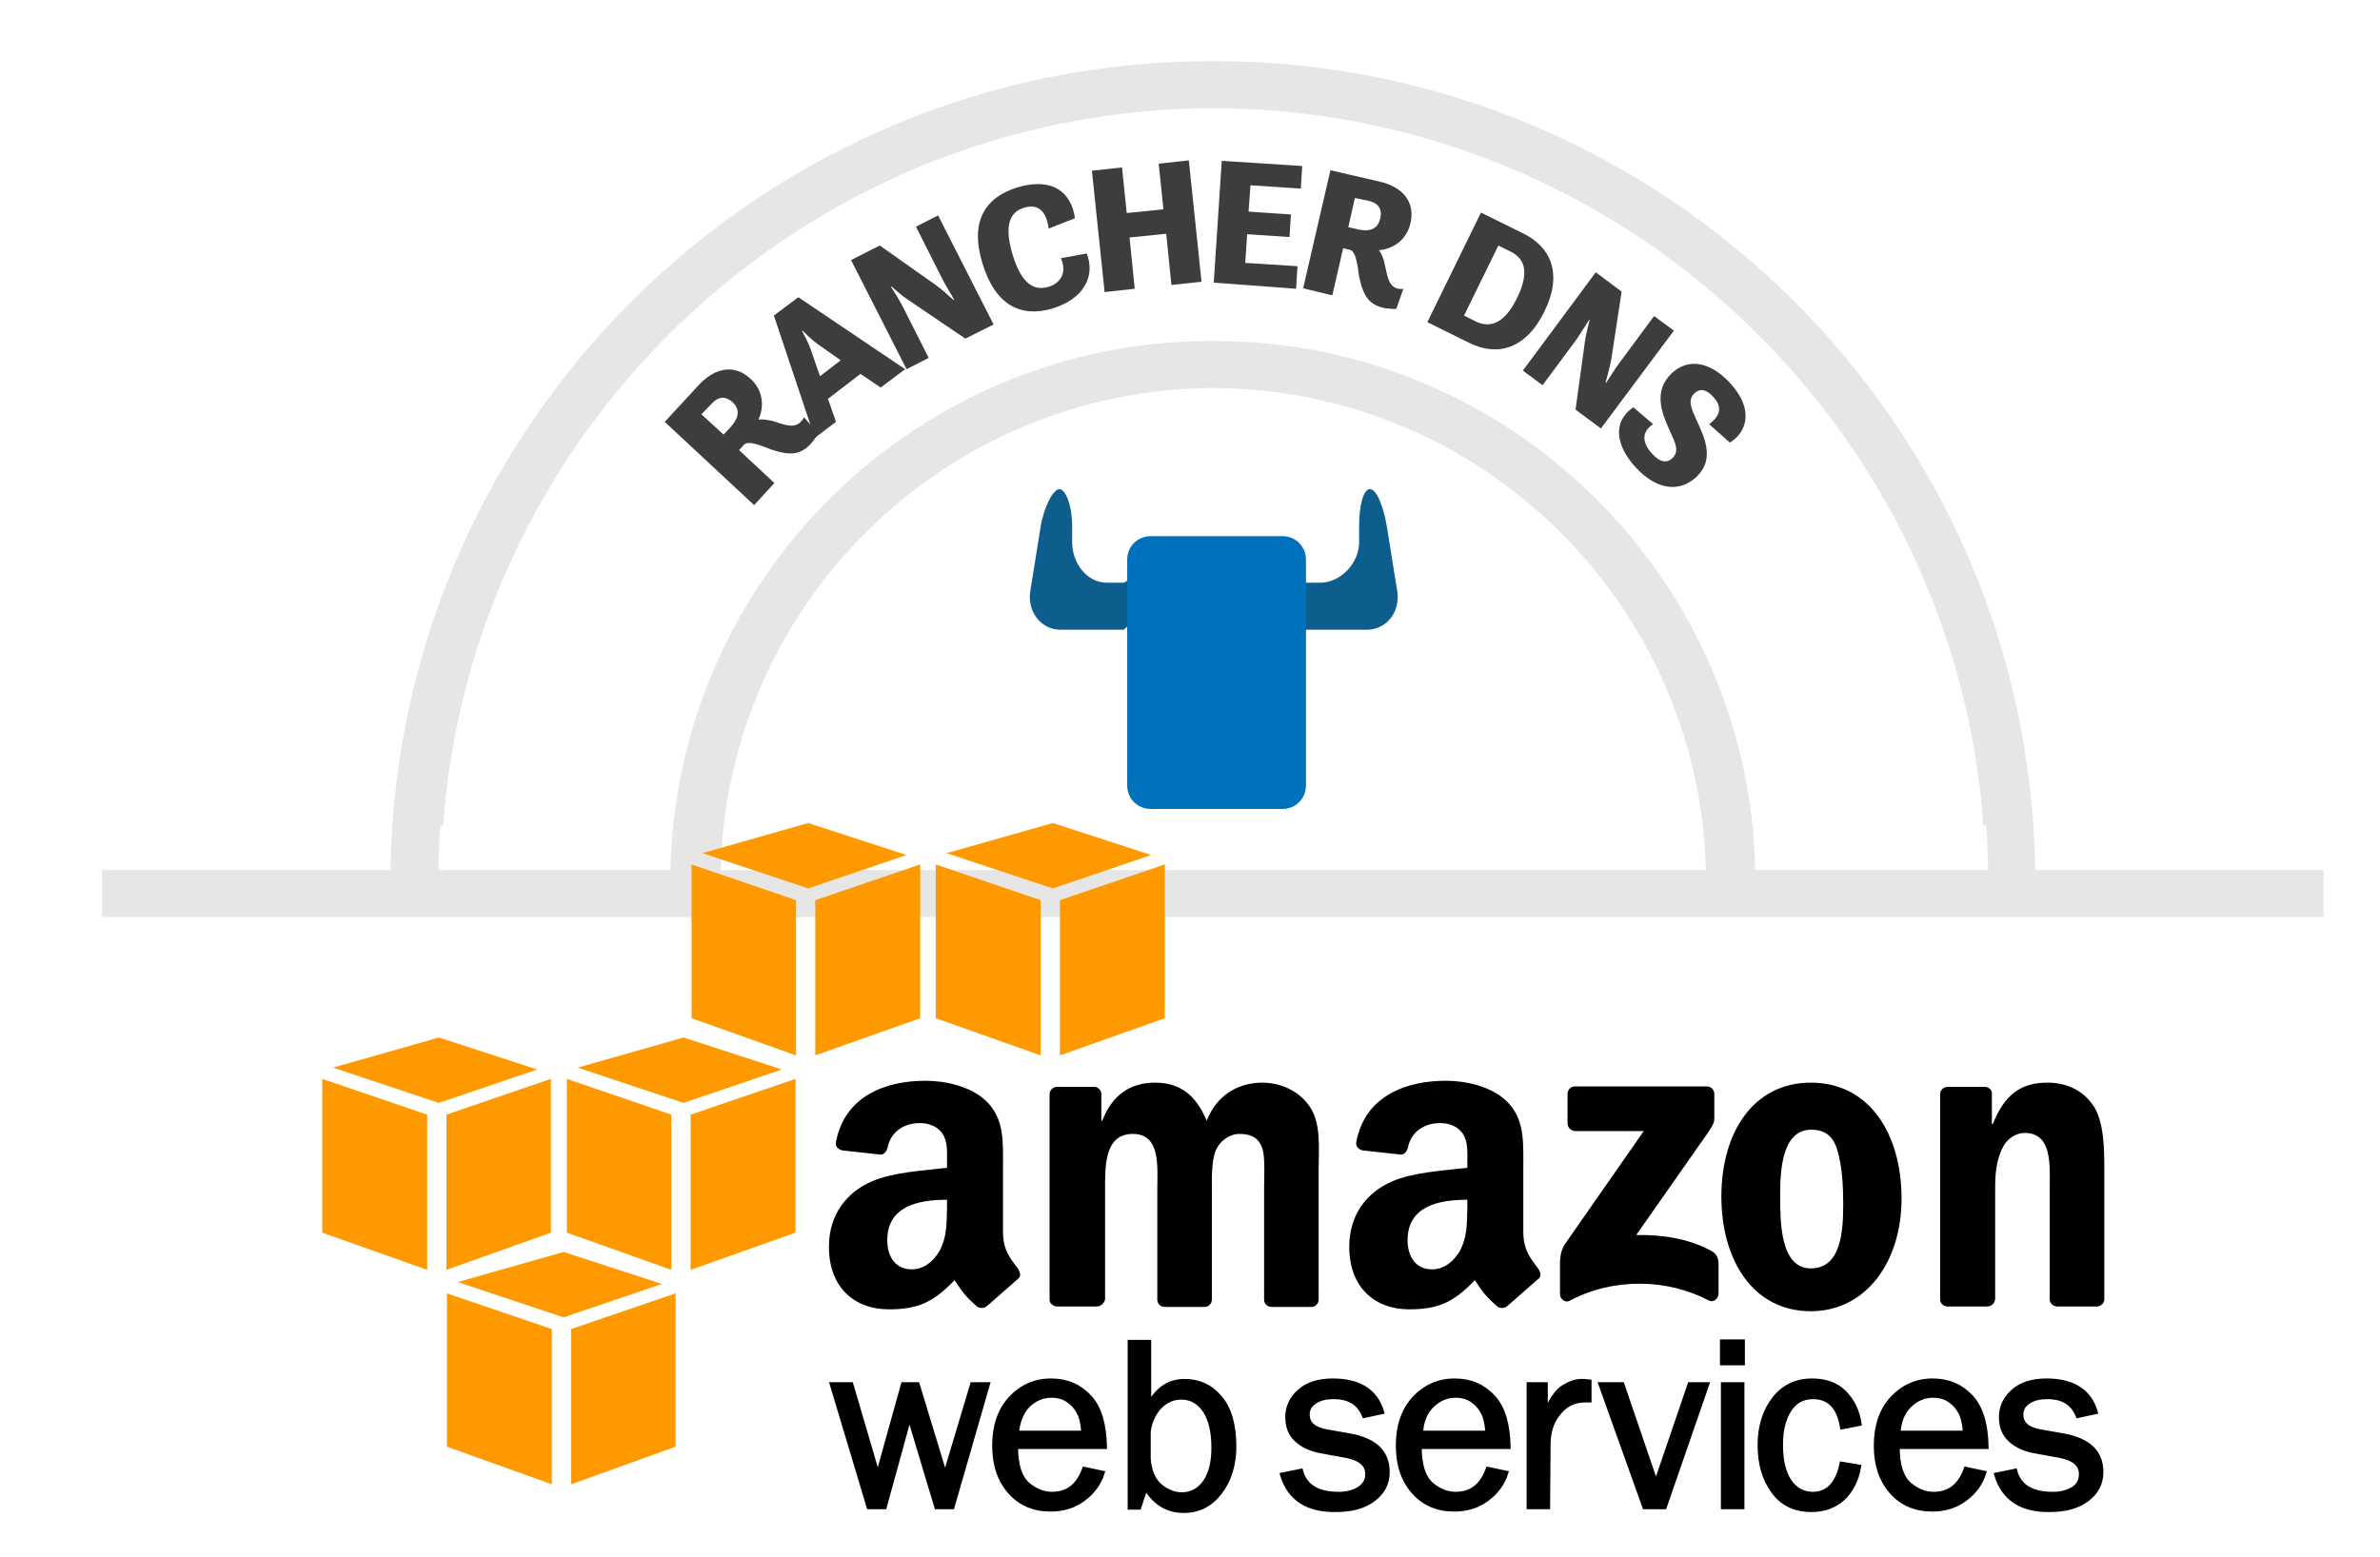 <?xml version="1.0" encoding="utf-8"?>
<!-- Generator: Adobe Illustrator 19.1.0, SVG Export Plug-In . SVG Version: 6.00 Build 0)  -->
<svg version="1.1" id="Layer_1" xmlns="http://www.w3.org/2000/svg" xmlns:xlink="http://www.w3.org/1999/xlink" x="0px" y="0px"
	 viewBox="-106 1375.4 505.9 331.1" style="enable-background:new -106 1375.4 505.9 331.1;" xml:space="preserve">
<style type="text/css">
	.st0{fill:#00C7FC;}
	.st1{fill:#3D3D3D;}
	.st2{fill:#0D5E8C;}
	.st3{fill:#0071BC;}
	.st4{fill:#E6E6E6;}
	.st5{fill:#F7C94A;}
	.st6{fill:#313131;}
	.st7{fill:#414042;}
	.st8{fill-rule:evenodd;clip-rule:evenodd;fill:url(#SVGID_1_);}
	.st9{fill:#F68B1F;}
	.st10{fill-rule:evenodd;clip-rule:evenodd;fill:url(#SVGID_2_);}
	.st11{fill-rule:evenodd;clip-rule:evenodd;fill:#F68B1F;}
	.st12{fill:url(#SVGID_3_);}
	.st13{fill:url(#SVGID_4_);}
	.st14{fill:url(#SVGID_5_);}
	.st15{fill:url(#SVGID_6_);}
	.st16{fill-rule:evenodd;clip-rule:evenodd;fill:url(#SVGID_7_);}
	.st17{fill:#FFFFFF;}
	.st18{fill:none;stroke:#FFFFFF;stroke-width:10;stroke-miterlimit:10;}
	.st19{fill:none;stroke:#000000;stroke-width:4;stroke-miterlimit:10;}
	.st20{fill:none;stroke:#000000;stroke-width:4;stroke-linejoin:bevel;stroke-miterlimit:10;}
	.st21{fill:#495755;}
	.st22{fill:#FF9900;}
	.st23{stroke:#000000;}
</style>
<g>
	<g>
		<path class="st1" d="M35.3,1465.1l7.2-7.8c3.4-3.7,7.6-4.6,11.1-1.3c2.8,2.6,2.8,6.2,1.6,8.6c1-0.1,2,0.1,3,0.3
			c2.3,0.7,4.6,1.8,6.1,0.1c0.4-0.4,0.6-0.9,0.6-0.9l3,3.5c0,0-0.7,1.2-1.5,2.1c-2.1,2.3-4.2,2.7-8.4,1.3c-1.9-0.7-5-2.1-5.9-1
			l-1,1.1l7.5,7l-4.3,4.7L35.3,1465.1z M43.1,1463.5l4.7,4.3l1.6-1.7c1.2-1.4,2.3-3.3,0.3-5.2c-1.7-1.5-3.2-1-4.4,0.3L43.1,1463.5z"
			/>
		<path class="st1" d="M58.5,1442.5l5.2-3.9l22.7,15.3l-5.2,3.9l-4.3-2.9l-6.9,5.3l1.7,4.9l-4.5,3.4L58.5,1442.5z M68.3,1455.4
			l4.4-3.4l-4.7-3.3c-1.6-1.1-3.4-3-3.4-3l-0.1,0.1c0,0,1.3,2.3,1.9,4.1L68.3,1455.4z"/>
		<path class="st1" d="M74.9,1430.7l6.1-3.1l11.9,8.4c1,0.7,2.6,2.1,3.8,3.2l0.1-0.1c-0.7-1.3-1.8-3-2.5-4.4l-5.6-11.1l4.7-2.4
			l11.8,23.2l-6,3l-12.1-8.2c-1.1-0.7-2.5-1.9-3.6-2.9l-0.1,0.1c0.8,1.2,1.7,2.7,2.4,4l5.6,11.1l-4.7,2.4L74.9,1430.7z"/>
		<path class="st1" d="M102.8,1431.3c-2.7-9,0.7-14,7.6-16.1c7.3-2.1,11.3,1,12.1,6.6l-5.6,2.2c-0.5-4.1-2.6-5.3-5.3-4.4
			c-2.7,0.8-4.3,3.4-2.4,9.8c2,6.8,4.9,7.8,7.6,7c2.5-0.7,4.1-2.9,2.7-6.1l5.5-1c1.9,4.9-0.7,9.7-7.3,11.7
			C111,1443,105.5,1440.3,102.8,1431.3z"/>
		<path class="st1" d="M126.1,1411.7l6.4-0.7l1,9.7l7.8-0.8l-1-9.7l6.4-0.7l2.7,25.8l-6.4,0.7l-1.1-10.9l-7.8,0.8l1.1,10.9l-6.4,0.7
			L126.1,1411.7z"/>
		<path class="st1" d="M153.7,1409.6l17.1,1.1l-0.3,4.8l-10.7-0.7l-0.4,5.6l9,0.6l-0.3,4.8l-9-0.6l-0.4,6.1l11.1,0.7l-0.3,4.8
			l-17.5-1.3L153.7,1409.6z"/>
		<path class="st1" d="M176.8,1411.6l10.4,2.4c4.9,1.1,7.7,4.3,6.6,8.9c-0.9,3.8-4,5.5-6.7,5.7c0.6,0.8,1,1.8,1.2,2.8
			c0.6,2.4,0.7,4.9,2.9,5.4c0.6,0.1,1.1,0,1.1,0l-1.5,4.3c0,0-1.4,0-2.6-0.2c-3-0.7-4.4-2.3-5.3-6.7c-0.3-2-0.6-5.4-2-5.7l-1.4-0.3
			l-2.3,10l-6.2-1.5L176.8,1411.6z M182,1417.5l-1.4,6.2l2.2,0.5c1.8,0.4,4,0.3,4.6-2.4c0.5-2.2-0.7-3.3-2.5-3.7L182,1417.5z"/>
		<path class="st1" d="M208.8,1420.6l8.9,4.4c5.8,2.8,8.6,8.4,4.6,16.6c-3.9,8-10,9.7-16,6.7l-8.9-4.4L208.8,1420.6z M207.8,1443.8
			c2.6,1.2,5.8,0.9,8.7-5.1c2.9-6,1.2-8.5-1.4-9.8l-2.6-1.3l-7.3,14.9L207.8,1443.8z"/>
		<path class="st1" d="M233.2,1433.3l5.5,4.1l-2.2,14.4c-0.2,1.2-0.8,3.3-1.2,4.9l0.1,0.1c0.8-1.2,1.9-3,2.8-4.2l7.4-10l4.2,3.1
			l-15.5,20.8l-5.4-4l2-14.5c0.2-1.3,0.6-3.1,1-4.5l-0.1-0.1c-0.8,1.2-1.7,2.7-2.5,3.9l-7.4,10l-4.2-3.1L233.2,1433.3z"/>
		<path class="st1" d="M245.4,1465.6c-1.8,1.1-3,3.3-0.2,6.3c1.8,2,3.3,1.9,4.3,0.9c1.6-1.5,0.5-3.4-0.6-5.9
			c-1.7-3.7-3.5-8.3,0.4-12.1c3.5-3.3,8.2-2.6,12.5,2.1c5.2,5.7,3.4,10.5-0.1,12.6l-4.4-3.9c2.4-1.8,2.9-3.7,0.8-5.9
			c-1.4-1.5-2.7-1.8-3.9-0.7c-1.6,1.5-0.6,3.4,0.5,5.9c1.7,3.7,3.8,8.2-0.1,11.9c-3.4,3.2-8.2,3-12.8-1.9c-4.3-4.6-5.2-9.8-0.6-12.9
			L245.4,1465.6z"/>
	</g>
</g>
<g>
	<g>
		<g>
			<path class="st2" d="M191,1501.1l-2.2-13.7c-0.7-4.3-2.2-8-3.6-8s-2.3,3.5-2.3,7.8v3.5c0,4.4-3.9,8.6-8.3,8.6h-3.5
				c-0.3,0-0.2-0.6-0.2-0.6v9.7c0,0,0,0.9,0.2,0.9h13.2C188.8,1509.4,191.7,1505.4,191,1501.1z"/>
		</g>
	</g>
	<g>
		<path class="st2" d="M113,1501.1l2.2-13.7c0.7-4.3,2.7-8,4-8s2.7,3.5,2.7,7.8v3.5c0,4.4,3.1,8.6,7.4,8.6h3.5c0.3,0,1-0.6,1-0.6
			v9.7c0,0-0.8,0.9-1,0.9h-13.2C115.3,1509.4,112.3,1505.4,113,1501.1z"/>
	</g>
	<path class="st3" d="M171.6,1542.4c0,2.8-2.2,5-5,5h-28c-2.8,0-5-2.2-5-5v-48c0-2.8,2.2-5,5-5h28c2.8,0,5,2.2,5,5V1542.4z"/>
</g>
<path class="st4" d="M358.5,1560.4h-8.4h-23.5c-1.3-95.1-79.1-172-174.5-172c-0.1,0-0.2,0-0.3,0c-0.1,0-0.2,0-0.3,0
	c-95.4,0-173.1,76.9-174.5,172h-23.5h-8.4h-29.4v10h23.4l0,0H43.2l0,0h10.3h11h174.8h11h17.8h95h24.8v-10H358.5z M239.3,1560.4H64.5
	H47.2c1.3-56.6,47.7-102.3,104.7-102.5c56.9,0.2,103.3,45.8,104.7,102.5H239.3z M281,1560.4h-13.9c-1.3-62.3-52.4-112.5-115-112.5
	c-0.1,0-0.2,0-0.3,0c-0.1,0-0.2,0-0.3,0c-62.6,0-113.6,50.2-115,112.5H22.8h-35.6c0-3.2,0.2-6.3,0.4-9.5c0.2,0,0.4,0,0.6,0
	c6.2-85,77.2-152.3,163.7-152.5c86.5,0.2,157.6,67.5,163.7,152.5c0.2,0,0.4,0,0.6,0c0.2,3.1,0.4,6.3,0.4,9.5H281z"/>
<g>
	<g>
		<polygon class="st22" points="11.3,1691 -11,1683 -11,1650.4 11.3,1658 		"/>
		<polygon class="st22" points="15.4,1691 37.6,1683 37.6,1650.4 15.4,1658 		"/>
		<polygon class="st22" points="-8.7,1648 13.8,1641.6 34.7,1648.4 13.8,1655.5 		"/>
	</g>
	<g>
		<polygon class="st22" points="-15.2,1645.4 -37.5,1637.5 -37.5,1604.8 -15.2,1612.4 		"/>
		<polygon class="st22" points="-11.1,1645.4 11.1,1637.5 11.1,1604.8 -11.1,1612.4 		"/>
		<polygon class="st22" points="-35.2,1602.4 -12.7,1596 8.2,1602.8 -12.7,1609.9 		"/>
	</g>
	<g>
		<polygon class="st22" points="36.7,1645.4 14.5,1637.5 14.5,1604.8 36.7,1612.4 		"/>
		<polygon class="st22" points="40.8,1645.4 63.1,1637.5 63.1,1604.8 40.8,1612.4 		"/>
		<polygon class="st22" points="16.8,1602.4 39.3,1596 60.2,1602.8 39.3,1609.9 		"/>
	</g>
	<g>
		<polygon class="st22" points="63.2,1599.8 41,1591.9 41,1559.2 63.2,1566.8 		"/>
		<polygon class="st22" points="67.3,1599.8 89.6,1591.9 89.6,1559.2 67.3,1566.8 		"/>
		<polygon class="st22" points="43.3,1556.8 65.8,1550.4 86.7,1557.2 65.8,1564.3 		"/>
	</g>
	<g>
		<polygon class="st22" points="115.2,1599.8 92.9,1591.9 92.9,1559.2 115.2,1566.8 		"/>
		<polygon class="st22" points="119.3,1599.8 141.6,1591.9 141.6,1559.2 119.3,1566.8 		"/>
		<polygon class="st22" points="95.2,1556.8 117.8,1550.4 138.7,1557.2 117.8,1564.3 		"/>
	</g>
	<g>
		<path class="st23" d="M103.9,1669.8l-7.5,26h-3.3l-5.8-19.3l-5.3,19.3h-3.3l-7.8-26h4l5.7,19.4l5.4-19.4h3l5.9,19.4l5.8-19.4
			H103.9z"/>
		<path class="st23" d="M117.6,1693.1c-1.8,0-3.6-0.7-5.2-2.1c-1.6-1.4-2.5-4-2.5-8h18.9c-0.1-4.7-1.1-8.2-3.2-10.5
			c-2.1-2.3-4.8-3.5-8.2-3.5c-3.4,0-6.3,1.3-8.6,3.8c-2.3,2.5-3.4,5.9-3.4,10c0,4.1,1.1,7.3,3.3,9.8c2.2,2.5,5.1,3.7,8.6,3.7
			c2.7,0,5-0.7,7-2.2c2-1.5,3.3-3.3,4-5.5l-3.8-0.8C123.2,1691.4,120.9,1693.1,117.6,1693.1z M112.4,1674.3c1.4-1.4,3.1-2.2,5.1-2.2
			c1.5,0,2.8,0.4,3.8,1.2c1.1,0.8,1.8,1.8,2.3,2.9c0.4,1.1,0.7,2.4,0.7,3.9v0h-14.2C110.3,1677.7,111.1,1675.7,112.4,1674.3z"/>
		<path class="st23" d="M153.3,1672.6c-2-2.4-4.5-3.5-7.5-3.5c-3.3,0-5.8,1.7-7.6,5.1v-13.4h-4v35.1h1.9l1.4-4.3
			c1.9,3.3,4.6,5,8.1,5c3.2,0,5.7-1.3,7.7-3.9c2-2.6,3-5.9,3-9.7C156.3,1678.4,155.3,1674.9,153.3,1672.6z M150.2,1690.5
			c-1.3,1.8-2.9,2.7-5,2.7c-1.6,0-3.1-0.6-4.6-1.8c-1.4-1.2-2.3-3.1-2.5-5.8v-5.8c0.3-2.2,1.1-3.9,2.4-5.3c1.4-1.4,2.9-2,4.6-2
			c2.2,0,3.8,1,5.1,2.9c1.2,1.9,1.8,4.5,1.8,7.9C152,1686.3,151.4,1688.7,150.2,1690.5z"/>
		<path class="st23" d="M166.6,1689l3.9-0.8c0.9,3.3,3.6,4.9,8.1,4.9c1.7,0,3.1-0.4,4.3-1.1c1.2-0.8,1.8-1.8,1.8-3.2
			c0-2-1.5-3.3-4.5-3.9l-5.5-1c-2.1-0.4-3.8-1.2-5.1-2.4c-1.3-1.2-1.9-2.8-1.9-4.8c0-2.2,0.9-4,2.6-5.5c1.7-1.5,4.1-2.2,7-2.2
			c5.6,0,9.1,2.2,10.4,6.6l-3.7,0.8c-1.1-2.7-3.2-4-6.5-4c-1.6,0-3,0.3-4,1c-1.1,0.7-1.6,1.6-1.6,2.8c0,1.9,1.3,3.1,4,3.6l5.1,0.9
			c5.3,1,7.9,3.5,7.9,7.7c0,2.4-1,4.3-3,5.8c-2,1.5-4.6,2.2-7.9,2.2C171.9,1696.5,168.1,1694,166.6,1689z"/>
		<path class="st23" d="M203.4,1693.1c-1.8,0-3.6-0.7-5.2-2.1c-1.6-1.4-2.5-4-2.5-8h18.9c-0.1-4.7-1.1-8.2-3.2-10.5
			c-2.1-2.3-4.8-3.5-8.2-3.5c-3.4,0-6.3,1.3-8.6,3.8c-2.3,2.5-3.4,5.9-3.4,10c0,4.1,1.1,7.3,3.3,9.8c2.2,2.5,5.1,3.7,8.6,3.7
			c2.7,0,5-0.7,7-2.2c2-1.5,3.3-3.3,4-5.5l-3.8-0.8C209,1691.4,206.7,1693.1,203.4,1693.1z M198.3,1674.3c1.4-1.4,3.1-2.2,5.1-2.2
			c1.5,0,2.8,0.4,3.8,1.2c1.1,0.8,1.8,1.8,2.3,2.9c0.4,1.1,0.7,2.4,0.7,3.9v0h-14.2C196.1,1677.7,196.9,1675.7,198.3,1674.3z"/>
		<path class="st23" d="M223,1695.8h-4v-26h3.5v6.1c1.2-2.8,2.5-4.7,3.8-5.5c1.3-0.8,2.5-1.3,3.9-1.3c0.4,0,0.9,0,1.6,0.1v3.9h-0.8
			c-2.2,0-4.1,0.8-5.5,2.5c-1.5,1.7-2.3,3.8-2.4,6.5L223,1695.8L223,1695.8z"/>
		<path class="st23" d="M256.8,1669.8l-9,26h-4.2l-9.3-26h4.5l7.2,21.1l7.2-21.1H256.8z"/>
		<rect x="260.1" y="1660.7" class="st23" width="4.3" height="4.5"/>
		<rect x="260.3" y="1669.8" class="st23" width="4" height="26"/>
		<path class="st23" d="M285.5,1686.7l3.6,0.6c-0.5,2.9-1.7,5.1-3.4,6.7c-1.8,1.6-4,2.4-6.6,2.4c-3.6,0-6.3-1.3-8.2-4
			c-1.9-2.6-2.8-5.9-2.8-9.7c0-3.9,1-7.2,3-9.8c2-2.6,4.7-3.9,8.1-3.9c2.8,0,5.1,0.8,6.8,2.5c1.7,1.7,2.8,3.9,3.2,6.6l-3.6,0.7
			c-0.7-4.3-2.8-6.4-6.2-6.4c-2.2,0-3.9,0.9-5.1,2.8c-1.2,1.9-1.8,4.3-1.8,7.4c0,3.3,0.6,5.9,1.8,7.7c1.2,1.8,2.9,2.8,5,2.8
			C282.5,1693.1,284.6,1691,285.5,1686.7z"/>
		<path class="st23" d="M305,1693.1c-1.8,0-3.6-0.7-5.2-2.1c-1.6-1.4-2.5-4-2.5-8h18.9c-0.1-4.7-1.1-8.2-3.2-10.5
			c-2.1-2.3-4.8-3.5-8.2-3.5c-3.4,0-6.3,1.3-8.6,3.8c-2.3,2.5-3.4,5.9-3.4,10c0,4.1,1.1,7.3,3.3,9.8c2.2,2.5,5.1,3.7,8.6,3.7
			c2.7,0,5-0.7,7-2.2c2-1.5,3.3-3.3,4-5.5l-3.8-0.8C310.6,1691.4,308.3,1693.1,305,1693.1z M299.8,1674.3c1.4-1.4,3.1-2.2,5.1-2.2
			c1.5,0,2.8,0.4,3.8,1.2c1.1,0.8,1.8,1.8,2.3,2.9c0.4,1.1,0.7,2.4,0.7,3.9v0h-14.2C297.6,1677.7,298.4,1675.7,299.8,1674.3z"/>
		<path class="st23" d="M318.4,1689l3.9-0.8c0.9,3.3,3.6,4.9,8.1,4.9c1.7,0,3.1-0.4,4.3-1.1c1.2-0.8,1.7-1.8,1.7-3.2
			c0-2-1.5-3.3-4.5-3.9l-5.5-1c-2.1-0.4-3.8-1.2-5.1-2.4c-1.3-1.2-1.9-2.8-1.9-4.8c0-2.2,0.9-4,2.6-5.5c1.7-1.5,4.1-2.2,7-2.2
			c5.6,0,9.1,2.2,10.4,6.6l-3.7,0.8c-1.1-2.7-3.2-4-6.5-4c-1.6,0-3,0.3-4,1c-1.1,0.7-1.6,1.6-1.6,2.8c0,1.9,1.3,3.1,4,3.6l5.1,0.9
			c5.3,1,7.9,3.5,7.9,7.7c0,2.4-1,4.3-3,5.8c-2,1.5-4.6,2.2-7.9,2.2C323.7,1696.5,319.9,1694,318.4,1689z"/>
	</g>
	<g>
		<g>
			<path d="M227.2,1614.2v-6.2c0-0.9,0.7-1.6,1.6-1.6l28,0c0.9,0,1.6,0.7,1.6,1.6l0,5.4c0,0.9-0.8,2.1-2.1,3.9l-14.5,20.7
				c5.4-0.1,11.1,0.7,16,3.4c1.1,0.6,1.4,1.5,1.5,2.4v6.7c0,0.9-1,2-2.1,1.4c-8.6-4.5-20-5-29.6,0.1c-1,0.5-2-0.5-2-1.4v-6.3
				c0-1,0-2.7,1-4.3l16.8-24.1l-14.6,0C227.9,1615.8,227.2,1615.2,227.2,1614.2z"/>
			<path d="M127.1,1653.2h-8.5c-0.8-0.1-1.5-0.7-1.5-1.4l0-43.7c0-0.9,0.7-1.6,1.6-1.6l7.9,0c0.8,0,1.5,0.7,1.5,1.5v5.7h0.2
				c2.1-5.5,6-8.1,11.2-8.1c5.3,0,8.7,2.6,11,8.1c2.1-5.5,6.8-8.1,11.8-8.1c3.6,0,7.5,1.5,9.9,4.8c2.7,3.7,2.1,9,2.1,13.7l0,27.6
				c0,0.9-0.7,1.6-1.6,1.6h-8.5c-0.9-0.1-1.5-0.7-1.5-1.6l0-23.2c0-1.8,0.2-6.4-0.2-8.2c-0.6-2.9-2.5-3.8-5-3.8
				c-2.1,0-4.2,1.4-5.1,3.6c-0.9,2.2-0.8,5.9-0.8,8.4v23.2c0,0.9-0.7,1.6-1.6,1.6h-8.5c-0.9-0.1-1.5-0.7-1.5-1.6l0-23.2
				c0-4.9,0.8-12-5.2-12c-6.1,0-5.9,7-5.9,12l0,23.2C128.7,1652.5,128,1653.2,127.1,1653.2z"/>
			<path d="M278.9,1605.6c-12.2,0-19,10.6-19,24.2c0,13.5,6.7,24.4,19,24.4c11.8,0,19.3-10.6,19.3-23.9
				C298.2,1616.5,291.4,1605.6,278.9,1605.6z M278.9,1645.1c-6.6,0-6.5-10.3-6.5-15.6s0.4-13.9,6.6-13.9c2.7,0,4.6,1.2,5.5,4.2
				c1.1,3.5,1.3,7.9,1.3,11.6C285.8,1637.1,285.4,1645.1,278.9,1645.1z"/>
			<path d="M316.4,1653.2h-8.5c-0.9-0.1-1.5-0.7-1.5-1.6l0-43.7c0.1-0.8,0.8-1.4,1.6-1.4l7.9,0c0.7,0,1.4,0.5,1.5,1.2v6.7h0.2
				c2.4-6,5.7-8.8,11.6-8.8c3.8,0,7.5,1.4,9.9,5.1c2.2,3.5,2.2,9.4,2.2,13.6v27.5c-0.1,0.8-0.8,1.4-1.6,1.4h-8.5
				c-0.8-0.1-1.4-0.6-1.5-1.4v-23.7c0-4.8,0.6-11.8-5.3-11.8c-2.1,0-4,1.4-4.9,3.5c-1.2,2.7-1.4,5.3-1.4,8.3v23.5
				C318,1652.5,317.3,1653.2,316.4,1653.2z"/>
			<path d="M221,1645.2c-1.6-2.2-3.2-3.9-3.2-7.9v-13.3c0-5.6,0.4-10.8-3.7-14.6c-3.3-3.1-8.7-4.2-12.8-4.2c-8.1,0-17.1,3-19,13
				c-0.2,1.1,0.6,1.6,1.3,1.8l8.2,0.9c0.8,0,1.3-0.8,1.5-1.6c0.7-3.4,3.6-5.1,6.8-5.1c1.8,0,3.7,0.6,4.8,2.2c1.2,1.7,1,4.1,1,6.2
				v1.1c-4.9,0.6-11.4,0.9-16,2.9c-5.3,2.3-9.1,7-9.1,13.9c0,8.8,5.6,13.3,12.7,13.3c6.1,0,9.4-1.4,14-6.2c1.5,2.2,2.1,3.3,4.9,5.7
				c0.6,0.3,1.4,0.3,2-0.2l0,0c1.7-1.5,4.8-4.2,6.5-5.7C221.7,1646.9,221.5,1646,221,1645.2z M204.3,1641.4
				c-1.4,2.4-3.5,3.9-5.9,3.9c-3.3,0-5.2-2.5-5.2-6.2c0-7.2,6.5-8.6,12.7-8.6v1.8h0C205.8,1635.7,205.9,1638.4,204.3,1641.4z"/>
			<path d="M110.4,1645.2c-1.6-2.2-3.2-3.9-3.2-7.9v-13.3c0-5.6,0.4-10.8-3.7-14.6c-3.3-3.1-8.7-4.2-12.8-4.2c-8.1,0-17.1,3-19,13
				c-0.2,1.1,0.6,1.6,1.3,1.8l8.2,0.9c0.8,0,1.3-0.8,1.5-1.6c0.7-3.4,3.6-5.1,6.8-5.1c1.8,0,3.7,0.6,4.8,2.2c1.2,1.7,1,4.1,1,6.2
				v1.1c-4.9,0.6-11.4,0.9-16,2.9c-5.3,2.3-9.1,7-9.1,13.9c0,8.8,5.6,13.3,12.7,13.3c6.1,0,9.4-1.4,14-6.2c1.5,2.2,2.1,3.3,4.9,5.7
				c0.6,0.3,1.4,0.3,2-0.2l0,0c1.7-1.5,4.8-4.2,6.5-5.7C111.1,1646.9,110.9,1646,110.4,1645.2z M93.7,1641.4
				c-1.4,2.4-3.5,3.9-5.9,3.9c-3.3,0-5.2-2.5-5.2-6.2c0-7.2,6.5-8.6,12.7-8.6v1.8h0C95.2,1635.7,95.3,1638.4,93.7,1641.4z"/>
		</g>
	</g>
</g>
</svg>

